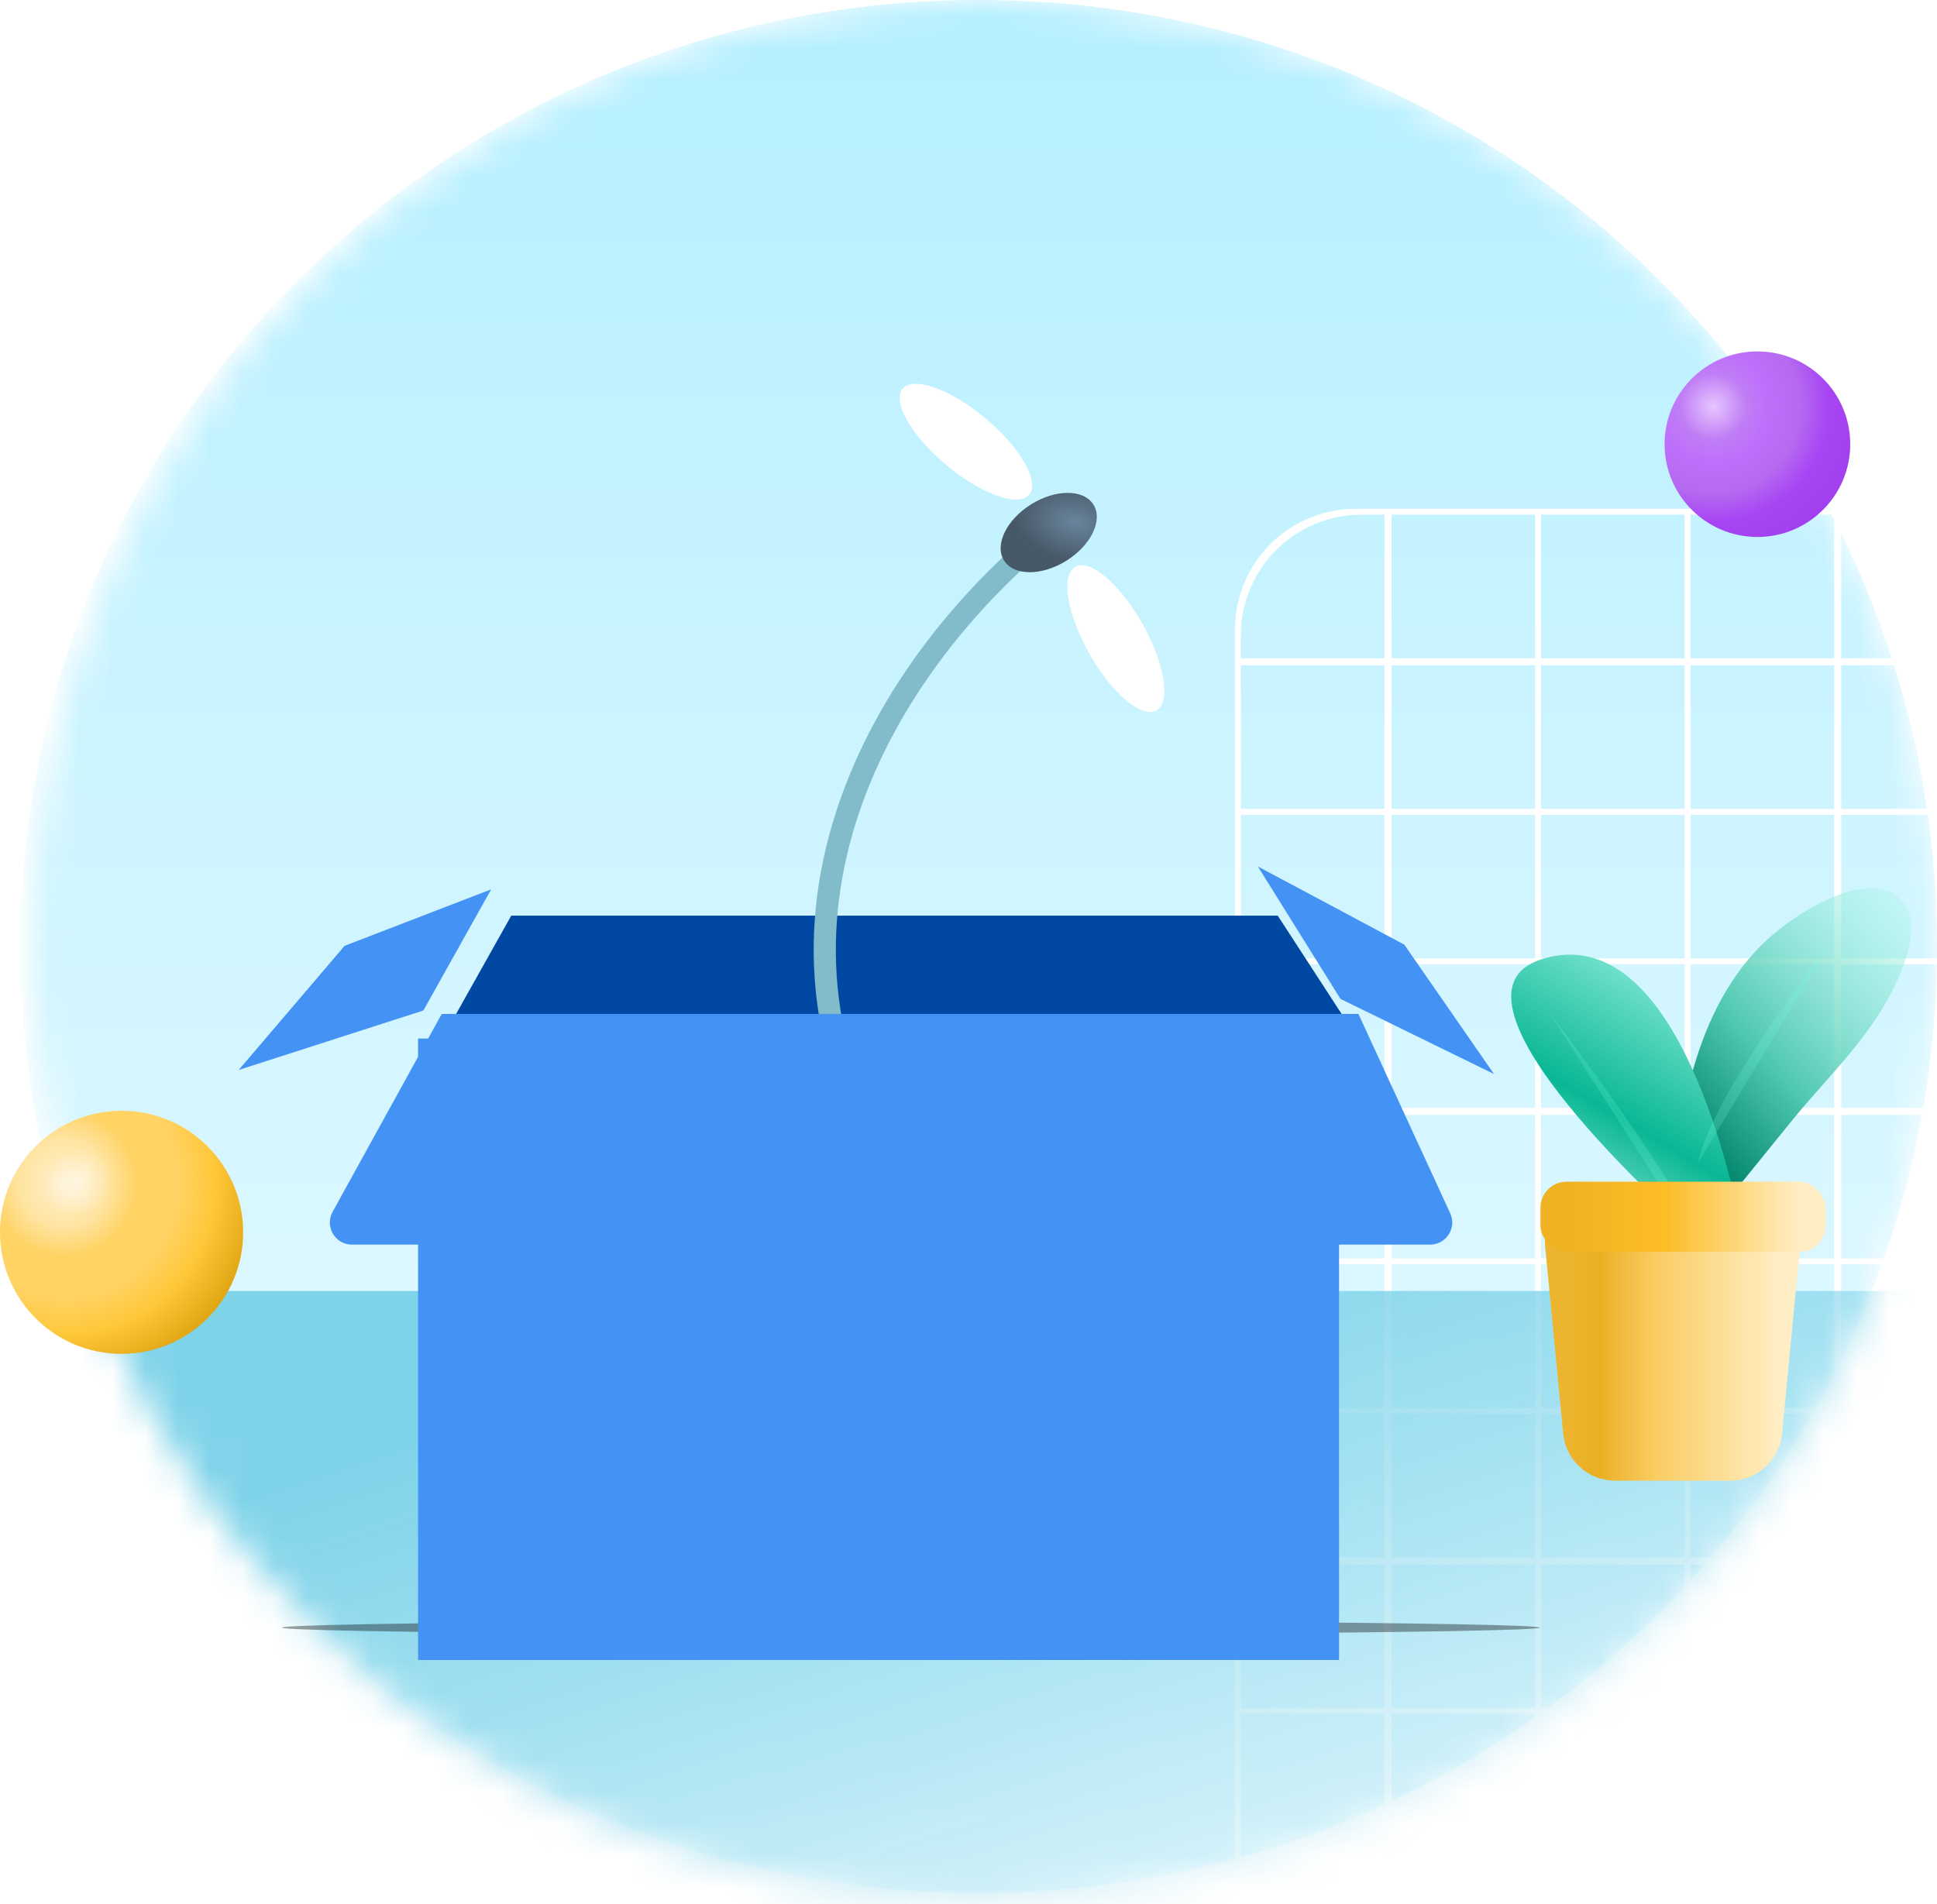 <svg width="60" height="59" viewBox="0 0 60 59" fill="none" xmlns="http://www.w3.org/2000/svg">
<mask id="mask0_2634_41609" style="mask-type:alpha" maskUnits="userSpaceOnUse" x="1" y="0" width="59" height="59">
<path d="M30.502 58.996C46.793 58.996 60 45.789 60 29.498C60 13.207 46.793 0 30.502 0C14.21 0 1.004 13.207 1.004 29.498C1.004 45.789 14.21 58.996 30.502 58.996Z" fill="url(#paint0_linear_2634_41609)"/>
</mask>
<g mask="url(#mask0_2634_41609)">
<path d="M30.317 58.651C46.711 58.651 60 45.522 60 29.326C60 13.13 46.711 0 30.317 0C13.924 0 0.635 13.13 0.635 29.326C0.635 45.522 13.924 58.651 30.317 58.651Z" fill="url(#paint1_linear_2634_41609)"/>
<path d="M41.993 15.764C39.928 15.764 38.254 17.438 38.254 19.503V90.259H112.749V15.764H41.993ZM112.53 20.395H108.082V15.946H112.53V20.395ZM75.593 48.253V43.804H80.041V48.253H75.593ZM80.041 48.472V52.92H75.593V48.472H80.041ZM75.41 48.253H70.962V43.804H75.41V48.253ZM75.41 48.472V52.92H70.962V48.472H75.41ZM70.743 52.92H66.294V48.472H70.743V52.92ZM70.743 53.102V57.551H66.294V53.102H70.743ZM70.962 53.102H75.41V57.551H70.962V53.102ZM75.41 57.733V62.182H70.962V57.733H75.41ZM75.593 57.733H80.041V62.182H75.593V57.733ZM75.593 57.551V53.102H80.041V57.551H75.593ZM80.224 53.102H84.672V57.551H80.224V53.102ZM80.224 52.92V48.472H84.672V52.92H80.224ZM80.224 48.253V43.804H84.672V48.253H80.224ZM80.224 43.622V39.173H84.672V43.622H80.224ZM80.041 43.622H75.593V39.173H80.041V43.622ZM75.41 43.622H70.962V39.173H75.41V43.622ZM70.743 43.622H66.294V39.173H70.743V43.622ZM70.743 43.804V48.253H66.294V43.804H70.743ZM66.112 48.253H61.664V43.804H66.112V48.253ZM66.112 48.472V52.92H61.664V48.472H66.112ZM66.112 53.102V57.551H61.664V53.102H66.112ZM66.112 57.733V62.182H61.664V57.733H66.112ZM66.294 57.733H70.743V62.182H66.294V57.733ZM70.743 62.401V66.849H66.294V62.401H70.743ZM70.962 62.401H75.41V66.849H70.962V62.401ZM75.593 62.401H80.041V66.849H75.593V62.401ZM80.224 62.401H84.672V66.849H80.224V62.401ZM80.224 62.182V57.733H84.672V62.182H80.224ZM84.891 57.733H89.34V62.182H84.891V57.733ZM84.891 57.551V53.102H89.34V57.551H84.891ZM84.891 52.92V48.472H89.34V52.92H84.891ZM84.891 48.253V43.804H89.34V48.253H84.891ZM84.891 43.622V39.173H89.34V43.622H84.891ZM84.891 38.991V34.542H89.34V38.991H84.891ZM84.672 38.991H80.224V34.542H84.672V38.991ZM80.041 38.991H75.593V34.542H80.041V38.991ZM75.41 38.991H70.962V34.542H75.41V38.991ZM70.743 38.991H66.294V34.542H70.743V38.991ZM66.112 38.991H61.664V34.542H66.112V38.991ZM66.112 39.173V43.622H61.664V39.173H66.112ZM61.481 43.622H57.033V39.173H61.481V43.622ZM61.481 43.804V48.253H57.033V43.804H61.481ZM61.481 48.472V52.92H57.033V48.472H61.481ZM61.481 53.102V57.551H57.033V53.102H61.481ZM61.481 57.733V62.182H57.033V57.733H61.481ZM61.481 62.401V66.849H57.033V62.401H61.481ZM61.664 62.401H66.112V66.849H61.664V62.401ZM66.112 67.032V71.48H61.664V67.032H66.112ZM66.294 67.032H70.743V71.48H66.294V67.032ZM70.962 67.032H75.41V71.48H70.962V67.032ZM75.593 67.032H80.041V71.48H75.593V67.032ZM80.224 67.032H84.672V71.48H80.224V67.032ZM84.891 67.032H89.34V71.48H84.891V67.032ZM84.891 66.849V62.401H89.34V66.849H84.891ZM89.522 62.401H93.971V66.849H89.522V62.401ZM89.522 62.182V57.733H93.971V62.182H89.522ZM89.522 57.551V53.102H93.971V57.551H89.522ZM89.522 52.92V48.472H93.971V52.92H89.522ZM89.522 48.253V43.804H93.971V48.253H89.522ZM89.522 43.622V39.173H93.971V43.622H89.522ZM89.522 38.991V34.542H93.971V38.991H89.522ZM89.522 34.324V29.875H93.971V34.324H89.522ZM89.34 34.324H84.891V29.875H89.34V34.324ZM84.672 34.324H80.224V29.875H84.672V34.324ZM80.041 34.324H75.593V29.875H80.041V34.324ZM75.41 34.324H70.962V29.875H75.41V34.324ZM70.743 34.324H66.294V29.875H70.743V34.324ZM66.112 34.324H61.664V29.875H66.112V34.324ZM61.481 34.324H57.033V29.875H61.481V34.324ZM61.481 34.542V38.991H57.033V34.542H61.481ZM56.814 38.991H52.365V34.542H56.814V38.991ZM56.814 39.173V43.622H52.365V39.173H56.814ZM56.814 43.804V48.253H52.365V43.804H56.814ZM56.814 48.472V52.92H52.365V48.472H56.814ZM56.814 53.102V57.551H52.365V53.102H56.814ZM56.814 57.733V62.182H52.365V57.733H56.814ZM56.814 62.401V66.849H52.365V62.401H56.814ZM56.814 67.032V71.48H52.365V67.032H56.814ZM57.033 67.032H61.481V71.48H57.033V67.032ZM61.481 71.662V76.111H57.033V71.662H61.481ZM61.664 71.662H66.112V76.111H61.664V71.662ZM66.294 71.662H70.743V76.111H66.294V71.662ZM70.962 71.662H75.41V76.111H70.962V71.662ZM75.593 71.662H80.041V76.111H75.593V71.662ZM80.224 71.662H84.672V76.111H80.224V71.662ZM84.891 71.662H89.34V76.111H84.891V71.662ZM89.522 71.662H93.971V76.111H89.522V71.662ZM89.522 71.48V67.032H93.971V71.48H89.522ZM94.153 67.032H98.601V71.48H94.153V67.032ZM94.153 66.849V62.401H98.601V66.849H94.153ZM94.153 62.182V57.733H98.601V62.182H94.153ZM94.153 57.551V53.102H98.601V57.551H94.153ZM94.153 52.92V48.472H98.601V52.92H94.153ZM94.153 48.253V43.804H98.601V48.253H94.153ZM94.153 43.622V39.173H98.601V43.622H94.153ZM94.153 38.991V34.542H98.601V38.991H94.153ZM94.153 34.324V29.875H98.601V34.324H94.153ZM94.153 29.693V25.244H98.601V29.693H94.153ZM93.971 29.693H89.522V25.244H93.971V29.693ZM89.34 29.693H84.891V25.244H89.34V29.693ZM84.672 29.693H80.224V25.244H84.672V29.693ZM80.041 29.693H75.593V25.244H80.041V29.693ZM75.41 29.693H70.962V25.244H75.41V29.693ZM70.743 29.693H66.294V25.244H70.743V29.693ZM66.112 29.693H61.664V25.244H66.112V29.693ZM61.481 29.693H57.033V25.244H61.481V29.693ZM56.814 29.693H52.365V25.244H56.814V29.693ZM56.814 29.875V34.324H52.365V29.875H56.814ZM52.183 34.324H47.734V29.875H52.183V34.324ZM52.183 34.542V38.991H47.734V34.542H52.183ZM52.183 39.173V43.622H47.734V39.173H52.183ZM52.183 43.804V48.253H47.734V43.804H52.183ZM52.183 48.472V52.92H47.734V48.472H52.183ZM52.183 53.102V57.551H47.734V53.102H52.183ZM52.183 57.733V62.182H47.734V57.733H52.183ZM52.183 62.401V66.849H47.734V62.401H52.183ZM52.183 67.032V71.48H47.734V67.032H52.183ZM52.183 71.662V76.111H47.734V71.662H52.183ZM52.365 71.662H56.814V76.111H52.365V71.662ZM56.814 76.33V80.778H52.365V76.33H56.814ZM57.033 76.33H61.481V80.778H57.033V76.33ZM61.664 76.33H66.112V80.778H61.664V76.33ZM66.294 76.33H70.743V80.778H66.294V76.33ZM70.962 76.33H75.41V80.778H70.962V76.33ZM75.593 76.33H80.041V80.778H75.593V76.33ZM80.224 76.33H84.672V80.778H80.224V76.33ZM84.891 76.33H89.34V80.778H84.891V76.33ZM89.522 76.33H93.971V80.778H89.522V76.33ZM94.153 76.33H98.601V80.778H94.153V76.33ZM94.153 76.111V71.662H98.601V76.111H94.153ZM98.82 71.662H103.269V76.111H98.82V71.662ZM98.82 71.48V67.032H103.269V71.48H98.82ZM98.82 66.849V62.401H103.269V66.849H98.82ZM98.82 62.182V57.733H103.269V62.182H98.82ZM98.82 57.551V53.102H103.269V57.551H98.82ZM98.82 52.92V48.472H103.269V52.92H98.82ZM98.82 48.253V43.804H103.269V48.253H98.82ZM98.82 43.622V39.173H103.269V43.622H98.82ZM98.82 38.991V34.542H103.269V38.991H98.82ZM98.82 34.324V29.875H103.269V34.324H98.82ZM98.82 29.693V25.244H103.269V29.693H98.82ZM98.82 25.062V20.613H103.269V25.062H98.82ZM98.601 25.062H94.153V20.613H98.601V25.062ZM93.971 25.062H89.522V20.613H93.971V25.062ZM89.34 25.062H84.891V20.613H89.34V25.062ZM84.672 25.062H80.224V20.613H84.672V25.062ZM80.041 25.062H75.593V20.613H80.041V25.062ZM75.41 25.062H70.962V20.613H75.41V25.062ZM70.743 25.062H66.294V20.613H70.743V25.062ZM66.112 25.062H61.664V20.613H66.112V25.062ZM61.481 25.062H57.033V20.613H61.481V25.062ZM56.814 25.062H52.365V20.613H56.814V25.062ZM52.183 25.062H47.734V20.613H52.183V25.062ZM52.183 25.244V29.693H47.734V25.244H52.183ZM47.552 29.693H43.104V25.244H47.552V29.693ZM47.552 29.875V34.324H43.104V29.875H47.552ZM47.552 34.542V38.991H43.104V34.542H47.552ZM47.552 39.173V43.622H43.104V39.173H47.552ZM47.552 43.804V48.253H43.104V43.804H47.552ZM47.552 48.472V52.92H43.104V48.472H47.552ZM47.552 53.102V57.551H43.104V53.102H47.552ZM47.552 57.733V62.182H43.104V57.733H47.552ZM47.552 62.401V66.849H43.104V62.401H47.552ZM47.552 67.032V71.48H43.104V67.032H47.552ZM47.552 71.662V76.111H43.104V71.662H47.552ZM47.552 76.33V80.778H43.104V76.33H47.552ZM47.734 76.33H52.183V80.778H47.734V76.33ZM52.183 80.961V85.409H47.734V80.961H52.183ZM52.365 80.961H56.814V85.409H52.365V80.961ZM57.033 80.961H61.481V85.409H57.033V80.961ZM61.664 80.961H66.112V85.409H61.664V80.961ZM66.294 80.961H70.743V85.409H66.294V80.961ZM70.962 80.961H75.41V85.409H70.962V80.961ZM75.593 80.961H80.041V85.409H75.593V80.961ZM80.224 80.961H84.672V85.409H80.224V80.961ZM84.891 80.961H89.34V85.409H84.891V80.961ZM89.522 80.961H93.971V85.409H89.522V80.961ZM94.153 80.961H98.601V85.409H94.153V80.961ZM98.82 80.961H103.269V85.409H98.82V80.961ZM98.82 80.778V76.33H103.269V80.778H98.82ZM103.451 76.33H107.9V80.778H103.451V76.33ZM103.451 76.111V71.662H107.9V76.111H103.451ZM103.451 71.48V67.032H107.9V71.48H103.451ZM103.451 66.849V62.401H107.9V66.849H103.451ZM103.451 62.182V57.733H107.9V62.182H103.451ZM103.451 57.551V53.102H107.9V57.551H103.451ZM103.451 52.92V48.472H107.9V52.92H103.451ZM103.451 48.253V43.804H107.9V48.253H103.451ZM103.451 43.622V39.173H107.9V43.622H103.451ZM103.451 38.991V34.542H107.9V38.991H103.451ZM103.451 34.324V29.875H107.9V34.324H103.451ZM103.451 29.693V25.244H107.9V29.693H103.451ZM103.451 25.062V20.613H107.9V25.062H103.451ZM103.451 20.395V15.946H107.9V20.395H103.451ZM103.269 20.395H98.82V15.946H103.269V20.395ZM98.601 20.395H94.153V15.946H98.601V20.395ZM93.971 20.395H89.522V15.946H93.971V20.395ZM89.34 20.395H84.891V15.946H89.34V20.395ZM84.672 20.395H80.224V15.946H84.672V20.395ZM80.041 20.395H75.593V15.946H80.041V20.395ZM75.41 20.395H70.962V15.946H75.41V20.395ZM70.743 20.395H66.294V15.946H70.743V20.395ZM66.112 20.395H61.664V15.946H66.112V20.395ZM61.481 20.395H57.033V15.946H61.481V20.395ZM56.814 20.395H52.365V15.946H56.814V20.395ZM52.183 20.395H47.734V15.946H52.183V20.395ZM47.552 20.395H43.104V15.946H47.552V20.395ZM47.552 20.613V25.062H43.104V20.613H47.552ZM42.885 25.062H38.436V20.613H42.885V25.062ZM42.885 25.244V29.693H38.436V25.244H42.885ZM42.885 29.875V34.324H38.436V29.875H42.885ZM42.885 34.542V38.991H38.436V34.542H42.885ZM42.885 39.173V43.622H38.436V39.173H42.885ZM42.885 43.804V48.253H38.436V43.804H42.885ZM42.885 48.472V52.92H38.436V48.472H42.885ZM42.885 53.102V57.551H38.436V53.102H42.885ZM42.885 57.733V62.182H38.436V57.733H42.885ZM42.885 62.401V66.849H38.436V62.401H42.885ZM42.885 67.032V71.48H38.436V67.032H42.885ZM42.885 71.662V76.111H38.436V71.662H42.885ZM42.885 76.33V80.778H38.436V76.33H42.885ZM42.885 80.961V85.409H38.436V80.961H42.885ZM43.104 80.961H47.552V85.409H43.104V80.961ZM47.552 85.592V90.04H43.104V85.592H47.552ZM47.734 85.592H52.183V90.04H47.734V85.592ZM52.365 85.592H56.814V90.04H52.365V85.592ZM57.033 85.592H61.481V90.04H57.033V85.592ZM61.664 85.592H66.112V90.04H61.664V85.592ZM66.294 85.592H70.743V90.04H66.294V85.592ZM70.962 85.592H75.41V90.04H70.962V85.592ZM75.593 85.592H80.041V90.04H75.593V85.592ZM80.224 85.592H84.672V90.04H80.224V85.592ZM84.891 85.592H89.34V90.04H84.891V85.592ZM89.522 85.592H93.971V90.04H89.522V85.592ZM94.153 85.592H98.601V90.04H94.153V85.592ZM98.82 85.592H103.269V90.04H98.82V85.592ZM103.451 85.592H107.9V90.04H103.451V85.592ZM103.451 85.409V80.961H107.9V85.409H103.451ZM108.082 80.961H112.53V85.409H108.082V80.961ZM108.082 80.778V76.33H112.53V80.778H108.082ZM108.082 76.111V71.662H112.53V76.111H108.082ZM108.082 71.48V67.032H112.53V71.48H108.082ZM108.082 66.849V62.401H112.53V66.849H108.082ZM108.082 62.182V57.733H112.53V62.182H108.082ZM108.082 57.551V53.102H112.53V57.551H108.082ZM108.082 52.92V48.472H112.53V52.92H108.082ZM108.082 48.253V43.804H112.53V48.253H108.082ZM108.082 43.622V39.173H112.53V43.622H108.082ZM108.082 38.991V34.542H112.53V38.991H108.082ZM108.082 34.324V29.875H112.53V34.324H108.082ZM108.082 29.693V25.244H112.53V29.693H108.082ZM108.082 25.062V20.613H112.53V25.062H108.082ZM42.885 15.946V20.395H38.436V19.685C38.436 17.62 40.11 15.946 42.175 15.946H42.885ZM38.436 85.592H42.885V90.04H38.436V85.592ZM108.082 90.04V85.592H112.53V90.04H108.082Z" fill="white"/>
<rect x="0.334" y="39.999" width="60.334" height="20.111" fill="url(#paint2_linear_2634_41609)"/>
</g>
<path d="M3.766 41.947C5.846 41.947 7.532 40.261 7.532 38.181C7.532 36.101 5.846 34.415 3.766 34.415C1.686 34.415 0 36.101 0 38.181C0 40.261 1.686 41.947 3.766 41.947Z" fill="url(#paint3_radial_2634_41609)"/>
<path opacity="0.5" d="M1.587 37.998C0.905 37.578 0.734 36.62 1.207 35.872C1.666 35.124 2.598 34.848 3.28 35.268C3.962 35.688 4.133 36.646 3.661 37.394C3.188 38.155 2.256 38.417 1.587 37.998Z" fill="url(#paint4_radial_2634_41609)"/>
<path d="M54.437 16.637C56.025 16.637 57.312 15.35 57.312 13.762C57.312 12.175 56.025 10.888 54.437 10.888C52.849 10.888 51.562 12.175 51.562 13.762C51.562 15.35 52.849 16.637 54.437 16.637Z" fill="url(#paint5_radial_2634_41609)"/>
<g filter="url(#filter0_i_2634_41609)">
<path d="M51.098 37.844C51.065 37.835 51.028 37.829 51.009 37.8C50.754 37.407 51.607 33.654 51.69 33.369C52.115 31.899 52.821 30.468 53.955 29.418C54.757 28.675 56.902 27.221 58.015 28.076C58.953 28.797 58.074 30.608 57.642 31.365C56.867 32.711 55.724 33.802 54.749 34.996C54.167 35.71 53.583 36.438 53.001 37.152C52.971 37.19 52.788 37.449 52.605 37.69C52.366 38.005 52.019 38.077 51.636 37.98C51.416 37.924 51.195 37.868 51.098 37.844Z" fill="url(#paint6_linear_2634_41609)"/>
</g>
<g filter="url(#filter1_i_2634_41609)">
<path d="M52.349 39.016C52.825 39.118 53.249 38.713 53.15 38.237C52.603 35.615 50.792 28.778 46.956 30.023C43.469 31.168 50.962 37.911 52.048 38.866C52.135 38.942 52.236 38.991 52.349 39.016Z" fill="url(#paint7_linear_2634_41609)"/>
</g>
<path d="M48.002 31.388C48.002 31.388 52.489 37.244 52.54 38.483L48.002 31.388Z" fill="#77FFE4" fill-opacity="0.2"/>
<path d="M56.688 29.231C56.688 29.231 53.002 33.934 52.601 36.022L56.688 29.231Z" fill="#77FFE4" fill-opacity="0.2"/>
<path d="M47.862 38.62C47.77 37.674 48.514 36.855 49.466 36.855H54.155C55.106 36.855 55.85 37.674 55.759 38.62L55.2 44.419C55.12 45.245 54.426 45.876 53.596 45.876H50.025C49.195 45.876 48.5 45.245 48.421 44.419L47.862 38.62Z" fill="url(#paint8_linear_2634_41609)"/>
<g filter="url(#filter2_i_2634_41609)">
<rect x="47.395" y="36.855" width="8.832" height="2.174" rx="0.806" fill="url(#paint9_linear_2634_41609)"/>
</g>
<g filter="url(#filter3_f_2634_41609)">
<ellipse cx="28.213" cy="50.429" rx="19.48" ry="0.211" fill="black" fill-opacity="0.37"/>
</g>
<g filter="url(#filter4_d_2634_41609)">
<path d="M15.837 27.549H39.578L42.193 31.573L13.668 31.416L15.837 27.549Z" fill="url(#paint10_linear_2634_41609)"/>
</g>
<g filter="url(#filter5_ii_2634_41609)">
<path d="M13.666 31.389L42.194 31.573V50.645H13.666V31.389Z" fill="#4392F4"/>
</g>
<g filter="url(#filter6_i_2634_41609)">
<path d="M13.741 31.308L15.84 27.555L11.3 29.305L8.02 33.151L13.741 31.308Z" fill="#4392F4"/>
</g>
<g filter="url(#filter7_i_2634_41609)">
<path d="M42.148 31.635L39.589 27.532L44.124 29.953L46.904 33.963L42.148 31.635Z" fill="#4392F4"/>
</g>
<path d="M31.909 16.955C26.122 22.039 22.789 30.268 28.527 37.656" stroke="#82BBCA" stroke-width="0.686" stroke-linecap="round" stroke-linejoin="round" stroke-dasharray="2.08 0"/>
<ellipse cx="32.485" cy="16.5" rx="1.633" ry="1.03" transform="rotate(-31.958 32.485 16.5)" fill="url(#paint11_radial_2634_41609)"/>
<ellipse cx="29.919" cy="13.684" rx="2.556" ry="0.944" transform="rotate(39.904 29.919 13.684)" fill="white"/>
<ellipse cx="34.564" cy="19.786" rx="2.556" ry="0.944" transform="rotate(60.571 34.564 19.786)" fill="white"/>
<g filter="url(#filter8_i_2634_41609)">
<path d="M10.303 37.546L13.683 31.414H42.078L44.921 37.59C45.13 38.044 44.798 38.562 44.298 38.562H10.903C10.381 38.562 10.051 38.003 10.303 37.546Z" fill="#4392F4"/>
</g>
<defs>
<filter id="filter0_i_2634_41609" x="50.961" y="27.519" width="8.243" height="10.501" filterUnits="userSpaceOnUse" color-interpolation-filters="sRGB">
<feFlood flood-opacity="0" result="BackgroundImageFix"/>
<feBlend mode="normal" in="SourceGraphic" in2="BackgroundImageFix" result="shape"/>
<feColorMatrix in="SourceAlpha" type="matrix" values="0 0 0 0 0 0 0 0 0 0 0 0 0 0 0 0 0 0 127 0" result="hardAlpha"/>
<feOffset dx="0.773" dy="-0.295"/>
<feGaussianBlur stdDeviation="1.007"/>
<feComposite in2="hardAlpha" operator="arithmetic" k2="-1" k3="1"/>
<feColorMatrix type="matrix" values="0 0 0 0 0.113 0 0 0 0 0.617 0 0 0 0 0.586 0 0 0 1 0"/>
<feBlend mode="normal" in2="shape" result="effect1_innerShadow_2634_41609"/>
</filter>
<filter id="filter1_i_2634_41609" x="46.037" y="29.578" width="7.9" height="9.454" filterUnits="userSpaceOnUse" color-interpolation-filters="sRGB">
<feFlood flood-opacity="0" result="BackgroundImageFix"/>
<feBlend mode="normal" in="SourceGraphic" in2="BackgroundImageFix" result="shape"/>
<feColorMatrix in="SourceAlpha" type="matrix" values="0 0 0 0 0 0 0 0 0 0 0 0 0 0 0 0 0 0 127 0" result="hardAlpha"/>
<feOffset dx="0.773" dy="-0.295"/>
<feGaussianBlur stdDeviation="1.007"/>
<feComposite in2="hardAlpha" operator="arithmetic" k2="-1" k3="1"/>
<feColorMatrix type="matrix" values="0 0 0 0 0.1 0 0 0 0 0.683 0 0 0 0 0.556 0 0 0 1 0"/>
<feBlend mode="normal" in2="shape" result="effect1_innerShadow_2634_41609"/>
</filter>
<filter id="filter2_i_2634_41609" x="47.395" y="36.613" width="9.154" height="2.417" filterUnits="userSpaceOnUse" color-interpolation-filters="sRGB">
<feFlood flood-opacity="0" result="BackgroundImageFix"/>
<feBlend mode="normal" in="SourceGraphic" in2="BackgroundImageFix" result="shape"/>
<feColorMatrix in="SourceAlpha" type="matrix" values="0 0 0 0 0 0 0 0 0 0 0 0 0 0 0 0 0 0 127 0" result="hardAlpha"/>
<feOffset dx="0.322" dy="-0.242"/>
<feGaussianBlur stdDeviation="0.282"/>
<feComposite in2="hardAlpha" operator="arithmetic" k2="-1" k3="1"/>
<feColorMatrix type="matrix" values="0 0 0 0 0.833 0 0 0 0 0.604 0 0 0 0 0.056 0 0 0 1 0"/>
<feBlend mode="normal" in2="shape" result="effect1_innerShadow_2634_41609"/>
</filter>
<filter id="filter3_f_2634_41609" x="7.287" y="48.772" width="41.852" height="3.313" filterUnits="userSpaceOnUse" color-interpolation-filters="sRGB">
<feFlood flood-opacity="0" result="BackgroundImageFix"/>
<feBlend mode="normal" in="SourceGraphic" in2="BackgroundImageFix" result="shape"/>
<feGaussianBlur stdDeviation="0.723" result="effect1_foregroundBlur_2634_41609"/>
</filter>
<filter id="filter4_d_2634_41609" x="12.029" y="26.729" width="31.804" height="7.303" filterUnits="userSpaceOnUse" color-interpolation-filters="sRGB">
<feFlood flood-opacity="0" result="BackgroundImageFix"/>
<feColorMatrix in="SourceAlpha" type="matrix" values="0 0 0 0 0 0 0 0 0 0 0 0 0 0 0 0 0 0 127 0" result="hardAlpha"/>
<feOffset dy="0.82"/>
<feGaussianBlur stdDeviation="0.82"/>
<feColorMatrix type="matrix" values="0 0 0 0 0 0 0 0 0 0 0 0 0 0 0 0 0 0 0.25 0"/>
<feBlend mode="normal" in2="BackgroundImageFix" result="effect1_dropShadow_2634_41609"/>
<feBlend mode="normal" in="SourceGraphic" in2="effect1_dropShadow_2634_41609" result="shape"/>
</filter>
<filter id="filter5_ii_2634_41609" x="12.95" y="31.389" width="29.243" height="20.043" filterUnits="userSpaceOnUse" color-interpolation-filters="sRGB">
<feFlood flood-opacity="0" result="BackgroundImageFix"/>
<feBlend mode="normal" in="SourceGraphic" in2="BackgroundImageFix" result="shape"/>
<feColorMatrix in="SourceAlpha" type="matrix" values="0 0 0 0 0 0 0 0 0 0 0 0 0 0 0 0 0 0 127 0" result="hardAlpha"/>
<feOffset dy="0.787"/>
<feGaussianBlur stdDeviation="0.405"/>
<feComposite in2="hardAlpha" operator="arithmetic" k2="-1" k3="1"/>
<feColorMatrix type="matrix" values="0 0 0 0 0.642 0 0 0 0 0.85 0 0 0 0 1 0 0 0 1 0"/>
<feBlend mode="normal" in2="shape" result="effect1_innerShadow_2634_41609"/>
<feColorMatrix in="SourceAlpha" type="matrix" values="0 0 0 0 0 0 0 0 0 0 0 0 0 0 0 0 0 0 127 0" result="hardAlpha"/>
<feOffset dx="-0.716"/>
<feGaussianBlur stdDeviation="0.405"/>
<feComposite in2="hardAlpha" operator="arithmetic" k2="-1" k3="1"/>
<feColorMatrix type="matrix" values="0 0 0 0 0 0 0 0 0 0 0 0 0 0 0 0 0 0 0.25 0"/>
<feBlend mode="normal" in2="effect1_innerShadow_2634_41609" result="effect2_innerShadow_2634_41609"/>
</filter>
<filter id="filter6_i_2634_41609" x="7.393" y="27.555" width="8.446" height="5.597" filterUnits="userSpaceOnUse" color-interpolation-filters="sRGB">
<feFlood flood-opacity="0" result="BackgroundImageFix"/>
<feBlend mode="normal" in="SourceGraphic" in2="BackgroundImageFix" result="shape"/>
<feColorMatrix in="SourceAlpha" type="matrix" values="0 0 0 0 0 0 0 0 0 0 0 0 0 0 0 0 0 0 127 0" result="hardAlpha"/>
<feOffset dx="-0.626"/>
<feGaussianBlur stdDeviation="0.313"/>
<feComposite in2="hardAlpha" operator="arithmetic" k2="-1" k3="1"/>
<feColorMatrix type="matrix" values="0 0 0 0 0.004 0 0 0 0 0.282 0 0 0 0 0.635 0 0 0 1 0"/>
<feBlend mode="normal" in2="shape" result="effect1_innerShadow_2634_41609"/>
</filter>
<filter id="filter7_i_2634_41609" x="38.964" y="26.847" width="7.941" height="7.116" filterUnits="userSpaceOnUse" color-interpolation-filters="sRGB">
<feFlood flood-opacity="0" result="BackgroundImageFix"/>
<feBlend mode="normal" in="SourceGraphic" in2="BackgroundImageFix" result="shape"/>
<feColorMatrix in="SourceAlpha" type="matrix" values="0 0 0 0 0 0 0 0 0 0 0 0 0 0 0 0 0 0 127 0" result="hardAlpha"/>
<feOffset dx="-0.626" dy="-0.686"/>
<feGaussianBlur stdDeviation="0.343"/>
<feComposite in2="hardAlpha" operator="arithmetic" k2="-1" k3="1"/>
<feColorMatrix type="matrix" values="0 0 0 0 0.004 0 0 0 0 0.282 0 0 0 0 0.635 0 0 0 1 0"/>
<feBlend mode="normal" in2="shape" result="effect1_innerShadow_2634_41609"/>
</filter>
<filter id="filter8_i_2634_41609" x="10.217" y="31.414" width="34.768" height="7.148" filterUnits="userSpaceOnUse" color-interpolation-filters="sRGB">
<feFlood flood-opacity="0" result="BackgroundImageFix"/>
<feBlend mode="normal" in="SourceGraphic" in2="BackgroundImageFix" result="shape"/>
<feColorMatrix in="SourceAlpha" type="matrix" values="0 0 0 0 0 0 0 0 0 0 0 0 0 0 0 0 0 0 127 0" result="hardAlpha"/>
<feOffset/>
<feGaussianBlur stdDeviation="0.655"/>
<feComposite in2="hardAlpha" operator="arithmetic" k2="-1" k3="1"/>
<feColorMatrix type="matrix" values="0 0 0 0 0.004 0 0 0 0 0.282 0 0 0 0 0.635 0 0 0 1 0"/>
<feBlend mode="normal" in2="shape" result="effect1_innerShadow_2634_41609"/>
</filter>
<linearGradient id="paint0_linear_2634_41609" x1="30.502" y1="0" x2="30.502" y2="58.996" gradientUnits="userSpaceOnUse">
<stop stop-color="#B5EFFF"/>
<stop offset="1" stop-color="#E7F8FE"/>
</linearGradient>
<linearGradient id="paint1_linear_2634_41609" x1="30.317" y1="0" x2="30.317" y2="58.651" gradientUnits="userSpaceOnUse">
<stop stop-color="#B5EFFF"/>
<stop offset="1" stop-color="#EDFBFF"/>
</linearGradient>
<linearGradient id="paint2_linear_2634_41609" x1="26.873" y1="39.999" x2="35.194" y2="65.273" gradientUnits="userSpaceOnUse">
<stop stop-color="#7FD3E9"/>
<stop offset="1" stop-color="#7FD3E9" stop-opacity="0"/>
</linearGradient>
<radialGradient id="paint3_radial_2634_41609" cx="0" cy="0" r="1" gradientUnits="userSpaceOnUse" gradientTransform="translate(1.975 36.66) rotate(-15.177) scale(7.182 7.182)">
<stop stop-color="#FFF1CF"/>
<stop offset="0.188" stop-color="#FFE4A2"/>
<stop offset="0.318" stop-color="#FFD364"/>
<stop offset="0.49" stop-color="#FFD364"/>
<stop offset="0.651" stop-color="#FFC73A"/>
<stop offset="0.948" stop-color="#D09500"/>
</radialGradient>
<radialGradient id="paint4_radial_2634_41609" cx="0" cy="0" r="1" gradientUnits="userSpaceOnUse" gradientTransform="translate(2.424 36.644) rotate(121.889) scale(1.573 1.432)">
<stop stop-color="white"/>
<stop offset="0.694" stop-color="white" stop-opacity="0"/>
</radialGradient>
<radialGradient id="paint5_radial_2634_41609" cx="0" cy="0" r="1" gradientUnits="userSpaceOnUse" gradientTransform="translate(53.07 12.601) rotate(-15.177) scale(5.482)">
<stop stop-color="#E6C6FF"/>
<stop offset="0.188" stop-color="#C07DF5"/>
<stop offset="0.318" stop-color="#BE6FFC"/>
<stop offset="0.49" stop-color="#B56AF0"/>
<stop offset="0.651" stop-color="#A745F4"/>
<stop offset="0.948" stop-color="#9F3DED"/>
</radialGradient>
<linearGradient id="paint6_linear_2634_41609" x1="59.514" y1="27.976" x2="51.195" y2="35.446" gradientUnits="userSpaceOnUse">
<stop stop-color="#BAFFF1" stop-opacity="0.26"/>
<stop offset="0.682" stop-color="#4DC7AE"/>
<stop offset="0.969" stop-color="#06896F"/>
</linearGradient>
<linearGradient id="paint7_linear_2634_41609" x1="55.813" y1="30.874" x2="50.754" y2="39.394" gradientUnits="userSpaceOnUse">
<stop stop-color="#B7FDEF"/>
<stop offset="0.682" stop-color="#09B794"/>
<stop offset="0.969" stop-color="#7EE0CC"/>
</linearGradient>
<linearGradient id="paint8_linear_2634_41609" x1="55.929" y1="42.793" x2="48.279" y2="42.793" gradientUnits="userSpaceOnUse">
<stop offset="0.099" stop-color="#FFEEC5"/>
<stop offset="0.607" stop-color="#FACD63"/>
<stop offset="0.839" stop-color="#EAAF23"/>
<stop offset="0.984" stop-color="#EDB52F"/>
</linearGradient>
<linearGradient id="paint9_linear_2634_41609" x1="56.227" y1="38.286" x2="48.025" y2="38.286" gradientUnits="userSpaceOnUse">
<stop offset="0.099" stop-color="#FFEEC5"/>
<stop offset="0.607" stop-color="#FCBD27"/>
<stop offset="0.984" stop-color="#EFB222"/>
</linearGradient>
<linearGradient id="paint10_linear_2634_41609" x1="27.894" y1="22.75" x2="27.894" y2="27.076" gradientUnits="userSpaceOnUse">
<stop stop-color="#448EEB"/>
<stop offset="1" stop-color="#0048A2"/>
</linearGradient>
<radialGradient id="paint11_radial_2634_41609" cx="0" cy="0" r="1" gradientUnits="userSpaceOnUse" gradientTransform="translate(33.352 16.664) rotate(135.025) scale(1.225 1.944)">
<stop stop-color="#69849C"/>
<stop offset="1" stop-color="#475867"/>
</radialGradient>
</defs>
</svg>
